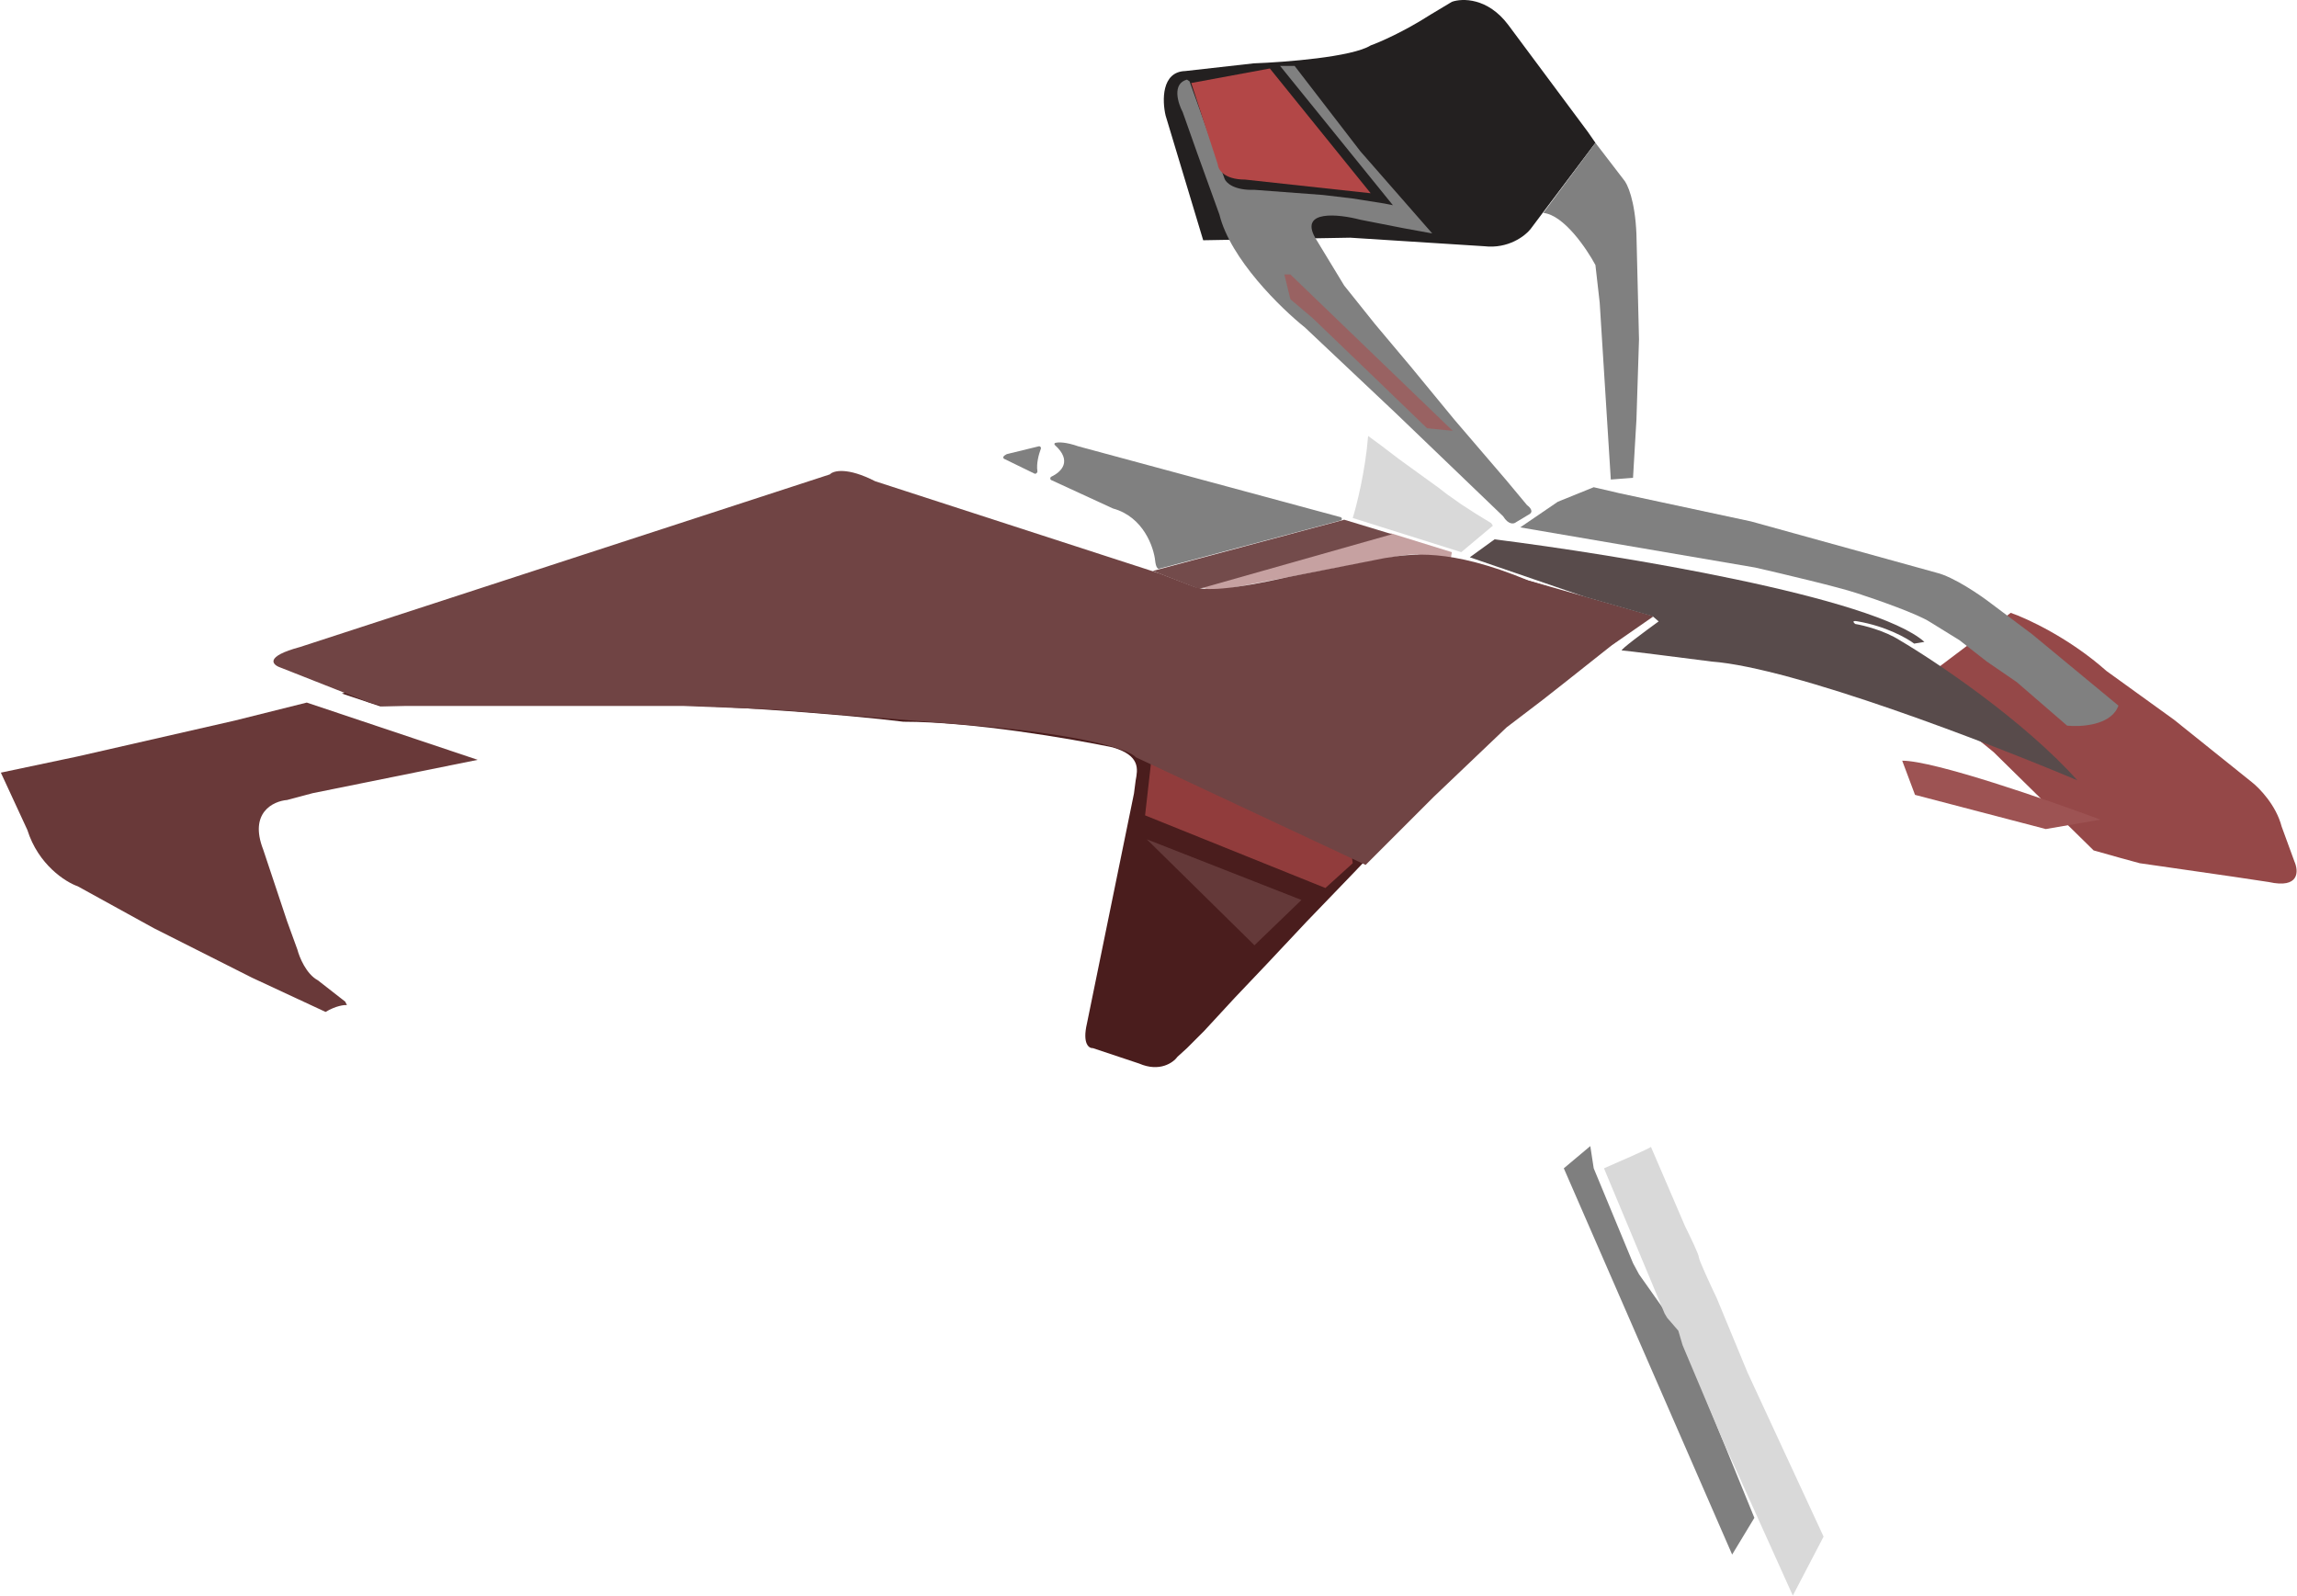 <svg xmlns="http://www.w3.org/2000/svg" width="1344" height="934" viewBox="0 0 1344 934" fill="none">
<path d="M678.073 332.809L784.395 304.521C785.384 304.258 785.386 302.856 784.399 302.59L630.997 261.156C623.638 258.597 619.384 258.614 617.432 259.15C616.833 259.315 616.801 260.015 617.262 260.433C627.448 269.664 621.18 276.054 615.166 278.894C614.347 279.281 614.296 280.513 615.12 280.893L651.115 297.47C651.165 297.493 651.218 297.512 651.271 297.526C668.979 302.404 675.087 320.066 675.927 328.299C676.3 331.65 677.273 332.684 677.818 332.825C677.902 332.847 677.989 332.831 678.073 332.809Z" fill="#808080"/>
<path d="M588.086 268.729L605.254 277.092C606.099 277.504 607.139 276.565 606.994 275.636C606.327 271.355 607.711 266.029 609.013 262.552C609.306 261.77 608.606 260.941 607.795 261.139L589.205 265.673C589.133 265.691 589.06 265.718 588.993 265.752C585.891 267.338 587.088 268.396 588.086 268.729Z" fill="#808080"/>
<path d="M849.5 1.071L837 8.57C821.4 18.571 807.167 24.737 802 26.57C791.2 33.37 751.833 36.404 733.5 37.07L693.5 41.57C679.5 41.97 680 59.07 682 67.57L704 140.57L790 139.07L868.5 144.07C882.5 145.67 892.333 138.07 895.5 134.07L903 124.07L933.5 83.57L929 77.07L882.5 14.57C870.5 -1.429 855.5 -1.096 849.5 1.071Z" fill="#232020" class="accent1mainbodyfronthead" old-color="#232020" data-selected="done"/>
<path d="M894.5 301.07C897.7 299.47 895.167 296.737 893.5 295.57L881 280.57L851 245.57L825.5 214.57L804.5 189.57L786.5 167.07L769.5 139.07C760.3 122.67 783.333 125.237 796 128.57L821.5 133.57L838 136.57L796 88.57L757.5 38.57H749L815 120.07L810 119.07L791 116.07L774 114.07L734 111.07C722 111.47 717.333 106.904 716.5 104.57L696 47.57L694.5 46.57C685.7 48.97 689.167 60.237 692 65.57L700.5 89.57L713.5 125.57C719.9 151.57 749.5 180.404 763.5 191.57L816.5 241.57L879.5 302.07C882.7 307.27 885.833 306.57 887 305.57L894.5 301.07Z" fill="#808080" class="accent1mainbodyfronthead" old-color="#808080" data-selected="done"/>
<path d="M712.5 96.07L697 48.57L743 40.07L802 113.07L728.5 105.07C716.1 105.07 712.667 99.07 712.5 96.07Z" fill="#B34747" class="accent1mainbodyfronthead" old-color="#B34747" data-selected="done"/>
<path d="M755 175.07L751.5 160.57H755L850 252.07L835 250.57L807 223.57L768 186.07L755 175.07Z" fill="#996262" class="accent1mainbodyfronthead" old-color="#996262" data-selected="done"/>
<path d="M933.5 83.57L903 124.57C915 125.77 928.333 145.404 933.5 155.07L936 177.07L942.5 280.57L955.5 279.57L957.5 245.57L959 198.57L957.5 137.07C956.7 117.07 952.167 107.404 950 105.07L933.5 83.57Z" fill="#808080" class="accent1mainbodyfronthead" old-color="#808080" data-selected="done"/>
<path d="M1232.5 392.57C1210.9 373.37 1186.17 361.904 1176.5 358.57L1115.5 404.57C1129.5 410.57 1155.33 430.737 1166.5 440.07L1225 497.57L1241 502.07L1252 505.07L1262.5 506.57L1307.5 513.07L1327.5 516.07C1345.5 520.07 1345 509.737 1342.5 504.07L1335 483.57C1331.8 471.17 1322 461.07 1317.5 457.57L1272 421.07L1232.5 392.57Z" fill="#954848"/>
<path d="M769.5 525.57L680 615.57L641.5 605.57L669 485.07L769.5 525.57Z" fill="#502929"/>
<path d="M183 464.07L279.5 444.57L179.5 411.07L137.5 421.57L45.5 442.57L0.5 452.07L16 485.57C22.4 505.97 38.333 516.07 45.5 518.57L90 543.07L147.5 572.07L190.5 592.07C196.5 588.47 201.333 587.904 203 588.07L202 586.07L186 573.57C179.2 569.97 175.167 560.07 174 555.57L168 539.07L163.5 525.57L154 497.07C145.6 475.47 159.833 468.737 168 468.07L183 464.07Z" fill="#693939" class="accent1backbodyarea" old-color="#693939" data-selected="done"/>
<path d="M814 312.07L849.5 323.07L848.5 329.07H837.5C833.9 322.67 825 324.57 820 325.07L709.5 346.07L702 343.07L757.5 327.07L814 312.07Z" fill="#C6A1A1"/>
<path d="M919 394.768L965 361.268L863 330.268C836.2 322.268 811.833 326.268 803 329.268L789.5 331.768L766 336.768L731.5 343.768C719.9 348.168 708.333 346.602 704 345.268L696 342.768L635 369.268C609.8 389.668 555.167 391.768 531 390.268H509L375 382.768C331.4 379.168 298.5 381.268 287.5 382.768L200 405.768L222.5 413.268L316.5 410.768C412.1 410.768 497.667 418.435 528.5 422.268C568.9 422.268 627 432.268 651 437.268C667.5 442.07 665.667 450.237 664.5 456.57L663.5 464.268L636 598.768C633.2 610.768 637.167 613.435 639.5 613.268L666.5 622.268C678.5 627.468 686.5 621.768 689 618.268L694.5 613.268L704.5 603.268L722.5 583.768L741.5 563.768L764.5 539.268L791 511.768L812.5 489.268L835 467.268L867.5 437.268L883 422.268L919 394.768Z" fill="#4A1D1D" class="accent1backbodyarea" old-color="#4A1D1D" data-selected="done"/>
<path d="M791.5 505.07L775.5 519.57L670 477.07L673.5 446.07L789.5 490.07L791.5 505.07Z" fill="#913C3C"/>
<path d="M701.5 344.57L674.5 334.07L786.5 304.07L814.5 312.57L701.5 344.57Z" fill="#734B4B"/>
<path d="M164.052 390.561L216.052 411.061L223.552 413.062H348.052H400.052L451.552 415.062L509.052 419.562L582.552 425.562C642.152 431.562 662.052 439.728 664.552 443.062L799.052 506.062L839.052 466.062L881.552 425.562L902.552 409.562L916.552 398.562L943.052 377.562L967.552 360.562L894.052 339.562C847.886 320.458 825.723 324.034 810.234 326.533L810 326.57L754.052 337.562C720.5 345.07 704.386 346.062 698.052 343.062L678.552 335.562L512.052 281.561C495.652 273.161 487.552 275.395 485.552 277.561L175.552 378.561C154.752 384.161 159.219 388.895 164.052 390.561Z" fill="#704444" class="accent2backbodyarea" old-color="#704444" data-selected="done"/>
<path d="M800.5 255.07C798.9 275.47 793.833 295.57 791.5 303.07L855 323.07L873.5 307.57L872.5 306.07L863.5 300.57L855 295.07L846.5 289.07L842 285.57L833 279.07L818.5 268.57L808 260.57L800.5 255.07Z" fill="#D9D9D9"/>
<path d="M1120.5 465.07L1113 445.07C1131.8 445.07 1198.17 468.07 1229 479.57L1197 485.07L1120.5 465.07Z" fill="#9D5353"/>
<path d="M874.5 315.57L860 326.07L927 349.07L967 360.57L970.5 363.57C962.667 369.237 947.4 380.57 949 380.57C950.6 380.57 984.667 384.904 1001.5 387.07C1049.5 390.67 1164.17 434.904 1215.5 456.57C1183.9 421.37 1133 387.237 1111.5 374.57C1102.7 368.97 1090.5 365.904 1085.5 365.07C1083.1 363.07 1085.5 363.237 1087 363.57C1103.4 366.37 1115.83 373.404 1120 376.57L1126 375.57C1096.4 349.17 946 324.57 874.5 315.57Z" fill="#584B4B"/>
<path d="M1027 332.07L889.5 308.57L911.5 293.57L932.5 285.07L947.5 288.57L1024.5 305.07L1133 335.07C1143 337.47 1158.5 348.07 1165 353.07L1189 371.07L1239.55 412.872C1241.36 408.955 1243.13 405.122 1239.55 412.873C1239.38 413.245 1239.2 413.644 1239 414.07C1238.97 414.143 1238.93 414.215 1238.9 414.287C1233.96 424.483 1217.28 425.398 1209.5 424.57L1180 399.07L1162.5 387.07L1146.5 374.57L1129.5 364.07C1122.3 359.27 1097.83 350.737 1086.5 347.07C1075.7 343.47 1042.33 335.57 1027 332.07Z" fill="#808080"/>
<path d="M671 491.07L734 553.07L761.5 526.57L671 491.07Z" fill="#643939"/>
<path d="M932.5 683.57L930.5 670.57L915 683.57L1013.5 909.57L1026.5 888.07L994.5 809.57L984 783.07C984.4 781.07 982.833 778.57 982 777.57L977 771.07L959 745.57L955.5 739.07L932.5 683.57Z" fill="#7F7F7F"/>
<path d="M966 671.07C964.4 672.27 947 679.904 938.5 683.57L974 768.57L975.5 771.07L982 778.57L984.5 787.07L1007.5 841.57L1049 933.57L1067 899.07L1022.5 803.07L1004.5 759.57C1001 752.237 994 737.17 994 735.57C994 733.97 988.667 722.904 986 717.57L966 671.07Z" fill="#D9D9D9" class="accent2backbodyarea" old-color="#D9D9D9" data-selected="done"/>
</svg>